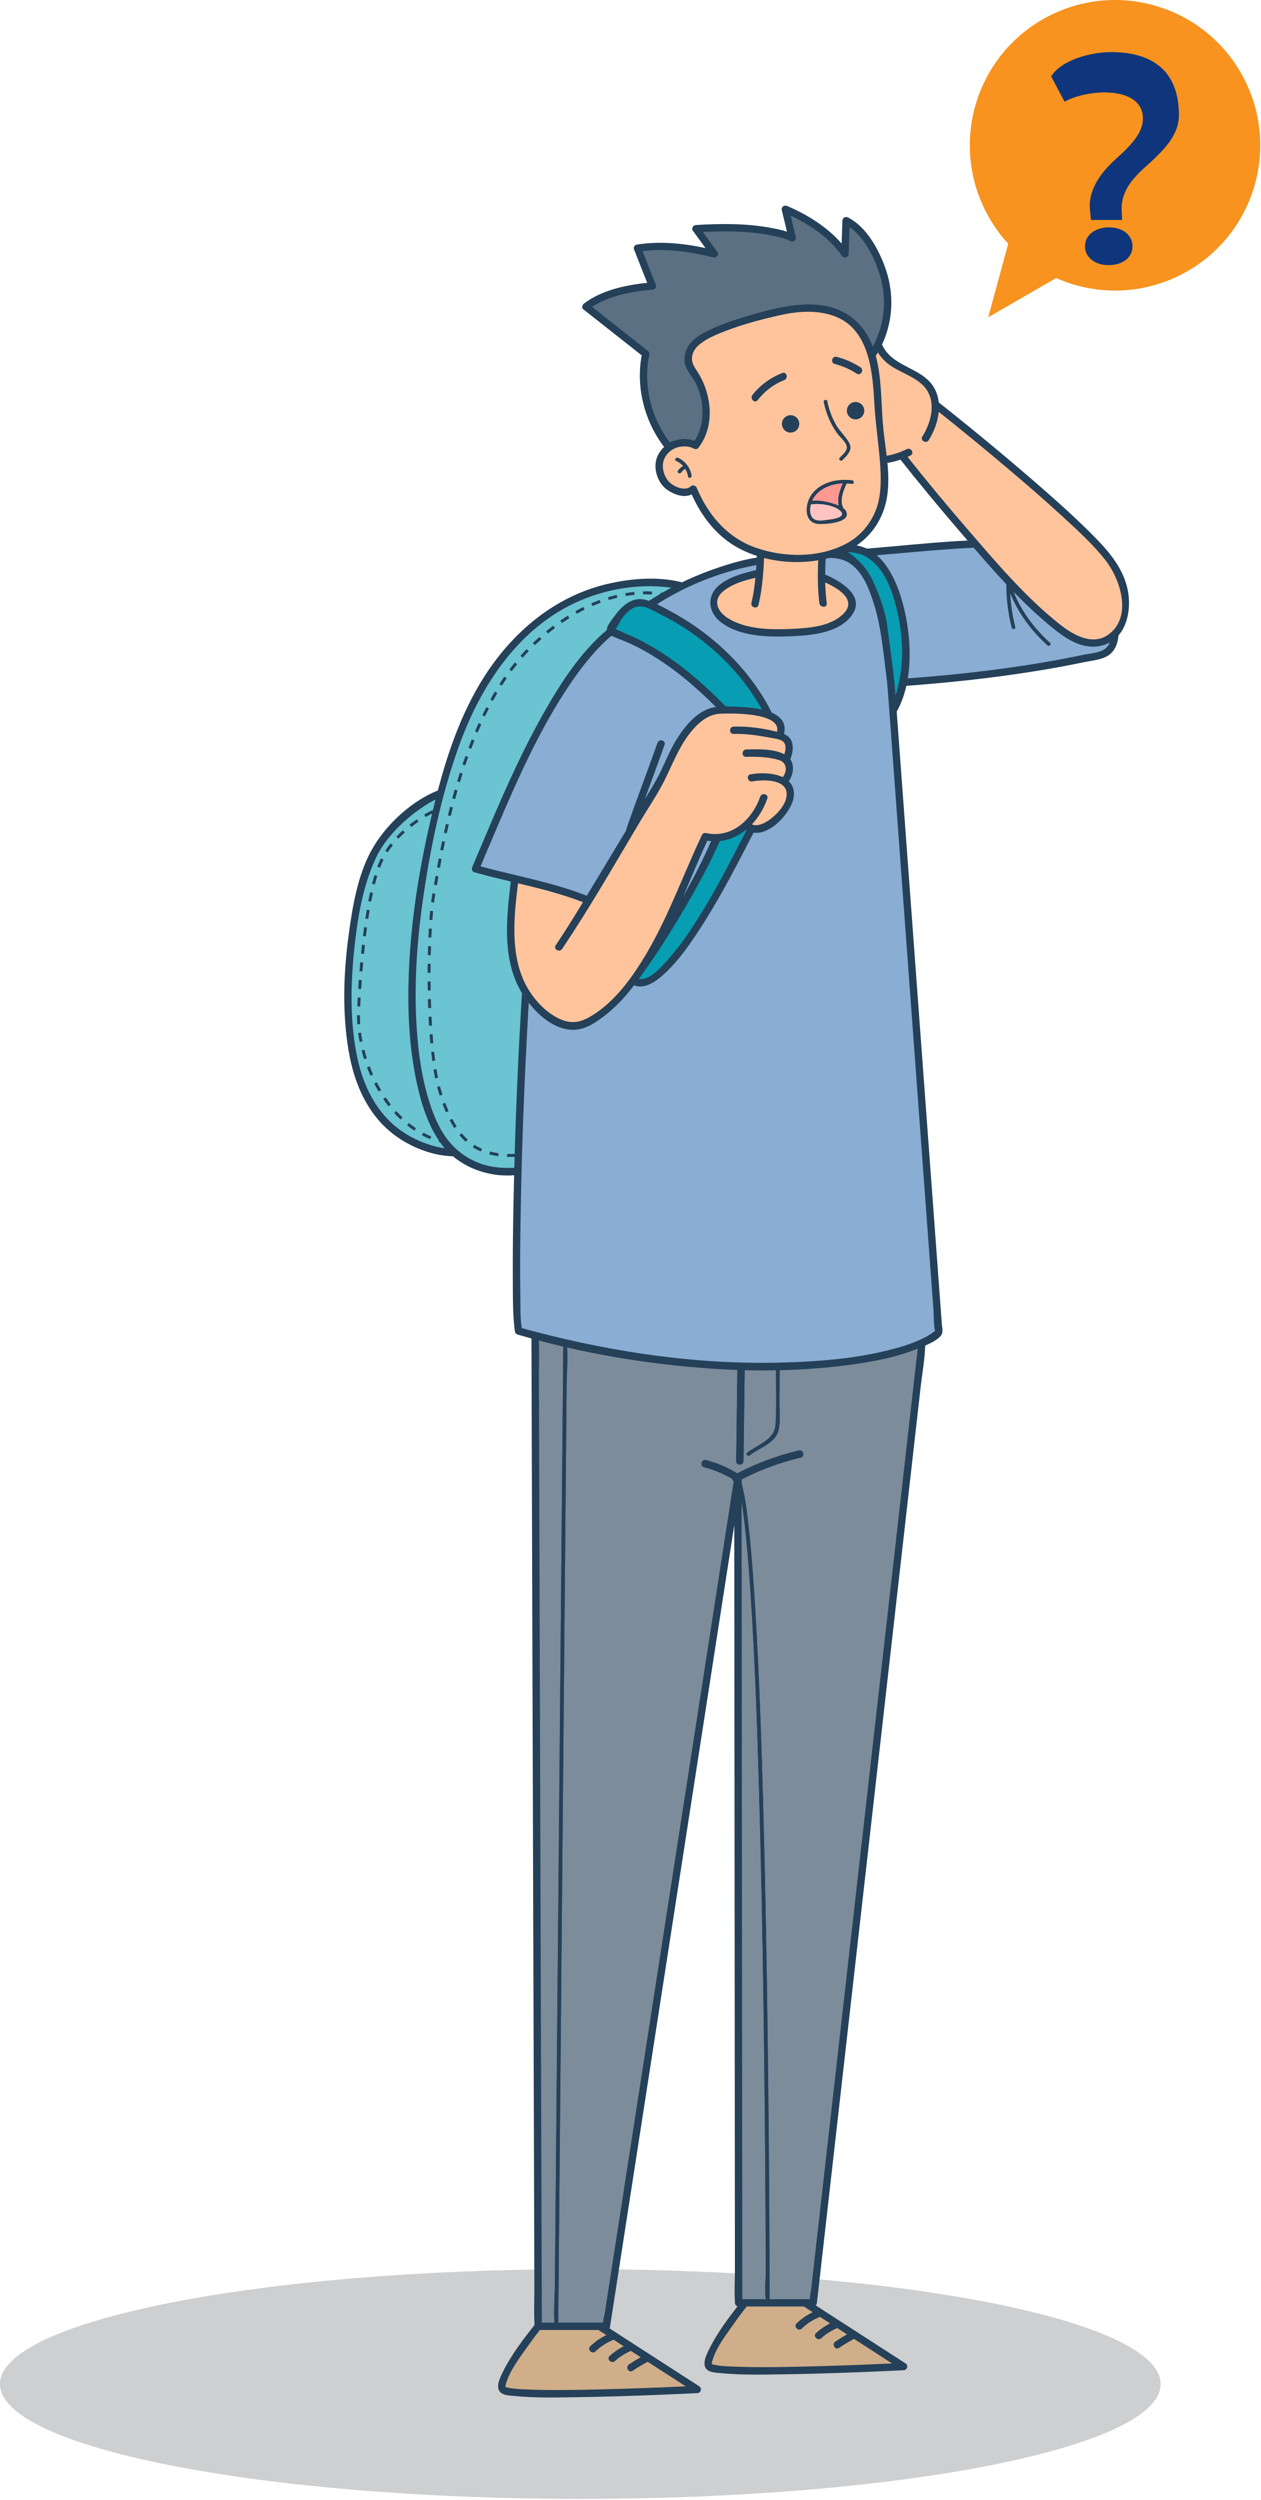 <svg width="595" height="1179" viewBox="0 0 595 1179" fill="none" xmlns="http://www.w3.org/2000/svg">
<path d="M273.83 1178.54C425.062 1178.54 547.66 1154.28 547.66 1124.37C547.66 1094.45 425.062 1070.2 273.83 1070.2C122.598 1070.2 0 1094.45 0 1124.37C0 1154.28 122.598 1178.54 273.83 1178.54Z" fill="#CECFD0"/>
<path d="M207.07 374.477C207.07 374.477 191.16 380.747 178.89 398.397C166.61 416.047 157.87 477.637 170.15 510.637C182.43 543.637 214.31 543.607 214.31 543.607" fill="#6AC4D1"/>
<path d="M320.54 276.117C320.54 276.117 240.19 256.727 209.83 367.457C182.22 468.157 196.68 529.197 214.3 543.607C228.59 555.297 243.31 552.477 243.31 552.477C243.31 552.477 362.79 547.977 373.18 529.967C383.57 511.957 375.95 349.877 371.1 333.947C366.25 318.017 359.33 288.237 320.54 276.117Z" fill="#6AC4D1"/>
<path d="M379.59 431.177C378.84 403.417 377.79 375.517 374.92 347.877C372.63 325.817 364.65 302.647 347.06 288.147C339.38 281.817 330.45 277.447 321 274.437C309.98 271.797 297.54 272.837 286.65 275.387C260.11 281.597 239.25 300.377 225.78 323.567C216.85 338.927 211.1 355.717 206.59 372.817C194.53 377.647 183.15 388.007 176.46 398.967C168.93 411.287 166.36 427.197 164.47 441.247C162.06 459.137 161.47 477.627 164.47 495.477C167.17 511.577 173.92 526.987 187.76 536.467C195.12 541.507 204.64 545.137 213.71 545.317C221.81 552.107 232.88 555.257 243.38 554.207C243.53 554.197 243.54 554.187 243.53 554.187C243.57 554.187 243.71 554.187 244.18 554.167C245.26 554.137 246.33 554.077 247.41 554.027C251.57 553.837 255.72 553.607 259.87 553.357C287.92 551.677 316.33 549.547 343.89 543.857C353.11 541.957 364.77 539.977 372.21 533.667C377.26 529.387 377.57 521.147 378.25 515.067C381.33 487.377 380.34 458.987 379.59 431.177ZM168.78 499.657C165.15 483.077 165.35 465.577 167.04 448.767C168.52 434.087 170.96 418.377 177.25 404.877C180.97 396.887 187.28 390.107 194.07 384.587C197.3 381.967 201.81 378.917 205.49 377.077C205.03 378.897 204.58 380.727 204.15 382.547L203.97 382.147L203.95 382.117L203.92 382.127C203.66 382.247 202.26 382.907 200.19 384.137L200.16 384.157L200.87 385.347L200.9 385.327C201.94 384.717 202.97 384.147 203.88 383.697C203.52 385.237 203.16 386.777 202.81 388.317C197.55 411.307 193.87 434.767 192.92 458.357C192.24 475.237 192.89 492.357 196.29 508.947C198.33 518.917 201.36 529.387 207.11 537.937L206.99 538.477L206.98 538.517H207.02C207.24 538.567 207.43 538.607 207.59 538.637C207.67 538.757 207.75 538.877 207.83 538.987C208.47 539.877 209.15 540.737 209.86 541.547C204.41 540.797 198.94 538.817 194.24 536.327C180.03 528.837 172.13 514.957 168.78 499.657ZM376.08 496.707C375.68 506.017 375.41 515.717 373.18 524.807C372.58 527.247 371.93 529.357 369.97 531.037C366.94 533.647 362.83 535.098 359.1 536.348C347.04 540.388 334.23 542.367 321.67 544.117C307.36 546.117 292.97 547.497 278.56 548.617C268.46 549.397 258.35 550.047 248.23 550.527C240.31 550.907 233.01 551.427 225.27 548.217C214.31 543.667 208.32 535.277 204.27 524.557C199.44 511.747 197.43 497.907 196.58 484.307C195.35 464.627 196.67 444.797 199.41 425.297C202.88 400.657 208.06 375.567 216.46 352.107C226.74 323.387 244.83 295.627 273.79 283.217C287.35 277.407 303.38 275.007 317.74 277.337C318.52 277.467 319.3 277.597 320.06 277.777C337.95 283.487 352.64 294.727 361.15 311.627C365.33 319.937 368.84 329.517 370.31 338.757C371.76 347.877 372.35 357.167 373.02 366.377C374.01 380.157 374.74 393.947 375.31 407.747C376.55 437.347 377.36 467.097 376.08 496.707Z" fill="#254059"/>
<path d="M203.43 475.317C203.38 473.977 203.34 472.587 203.31 471.207L203.3 471.177L201.91 471.207L201.92 471.237C201.95 472.627 202 474.028 202.04 475.408L202.05 475.437L203.4 475.377L203.43 475.317Z" fill="#254059"/>
<path d="M369.87 452.787V452.817C369.88 454.227 369.9 455.617 369.92 456.977V457.007L371.31 456.997L371.3 456.537C371.29 455.307 371.27 454.067 371.26 452.787V452.757L369.87 452.787Z" fill="#254059"/>
<path d="M369.96 461.107L369.97 461.137C369.98 462.567 369.99 463.957 370 465.307V465.337L371.35 465.327L371.43 465.257H371.38C371.37 463.917 371.35 462.537 371.34 461.127H371.31L371.3 461.098L369.96 461.107Z" fill="#254059"/>
<path d="M370.12 477.777V477.867C370.14 479.337 370.15 480.717 370.18 481.977V482.007L371.57 481.987V481.957C371.55 480.507 371.53 479.147 371.51 477.797V477.767L370.12 477.777Z" fill="#254059"/>
<path d="M371.42 469.427L370.03 469.437V469.467C370.04 470.917 370.06 472.297 370.07 473.627V473.658L371.46 473.647V473.617C371.45 472.287 371.43 470.897 371.42 469.457V469.427Z" fill="#254059"/>
<path d="M370.26 486.117V486.147C370.27 486.217 370.27 486.287 370.27 486.357C370.3 487.697 370.33 489.027 370.35 490.287V490.317L371.7 490.307V490.277H371.73C371.72 488.977 371.69 487.647 371.65 486.327C371.65 486.297 371.65 486.257 371.65 486.227C371.64 486.197 371.64 486.157 371.64 486.117V486.087L370.26 486.117Z" fill="#254059"/>
<path d="M317.16 537.897C315.84 538.067 314.45 538.247 313.04 538.417L313.01 538.427L313.17 539.767L313.21 539.797C314.48 539.637 315.84 539.467 317.34 539.267L317.37 539.257L317.19 537.887L317.16 537.897Z" fill="#254059"/>
<path d="M369.77 444.497C369.79 445.907 369.81 447.298 369.83 448.658V448.687L371.22 448.667V448.637C371.21 447.387 371.19 446.117 371.17 444.837L371.16 444.447L369.77 444.467V444.497Z" fill="#254059"/>
<path d="M369.08 411.227H369.05C369.09 412.617 369.13 414.007 369.17 415.387V415.417L370.56 415.387L370.55 415.197C370.52 413.877 370.47 412.527 370.43 411.187V411.158L369.08 411.197V411.227V411.227Z" fill="#254059"/>
<path d="M369.28 419.517V419.547C369.32 420.937 369.36 422.327 369.38 423.707V423.737L370.77 423.707V423.677C370.74 422.297 370.7 420.917 370.67 419.517V419.487L369.28 419.517Z" fill="#254059"/>
<path d="M368.75 402.887L368.76 402.917C368.82 404.457 368.86 405.827 368.91 407.077V407.107L370.3 407.057V407.027C370.24 405.417 370.2 404.087 370.15 402.867H370.12V402.837L368.75 402.887Z" fill="#254059"/>
<path d="M369.64 436.147L369.65 436.887C369.67 438.047 369.69 439.198 369.71 440.348V440.377L371.06 440.357L371.09 440.348V440.317C371.07 439.057 371.05 437.787 371.03 436.497L371.02 436.127L369.67 436.147H369.64Z" fill="#254059"/>
<path d="M369.48 427.827V427.857C369.51 429.257 369.54 430.637 369.56 432.017V432.047L370.95 432.017V431.987C370.92 430.607 370.89 429.227 370.87 427.827V427.797L369.48 427.827Z" fill="#254059"/>
<path d="M315.7 281.617L316.01 280.267L315.98 280.257C314.05 279.807 312.81 279.627 312.58 279.597C312.52 279.587 312.27 279.527 311.85 279.447L311.82 279.437L311.58 280.797L311.61 280.807C312.07 280.887 312.29 280.947 312.3 280.947L312.38 280.957H312.39C312.7 280.997 313.87 281.177 315.67 281.597L315.7 281.617Z" fill="#254059"/>
<path d="M308.91 538.907C307.61 539.057 306.26 539.207 304.79 539.357L304.76 539.367V539.397L304.91 540.737L304.94 540.727C306.35 540.577 307.74 540.417 309.07 540.267H309.1L308.94 538.887L308.91 538.907Z" fill="#254059"/>
<path d="M267.9 290.377C266.74 291.097 265.56 291.877 264.4 292.667L264.37 292.687L265.15 293.827L265.18 293.817C266.3 293.037 267.46 292.287 268.63 291.557L268.66 291.547L267.93 290.367L267.9 290.377Z" fill="#254059"/>
<path d="M272.18 289.457C273.39 288.777 274.62 288.137 275.83 287.527L275.86 287.517L275.25 286.277L275.22 286.287C274 286.887 272.75 287.547 271.52 288.237H271.47L272.16 289.467L272.18 289.457Z" fill="#254059"/>
<path d="M275.8 541.957C274.4 542.057 273.02 542.167 271.67 542.267H271.64L271.74 543.657H271.77C273.13 543.557 274.51 543.447 275.92 543.337L275.95 543.327L275.84 541.907L275.8 541.957Z" fill="#254059"/>
<path d="M261 295.117C259.89 295.947 258.79 296.817 257.71 297.697L257.68 297.717L258.56 298.787L258.59 298.757C259.66 297.887 260.74 297.037 261.8 296.237L261.84 296.297V296.177L261.02 295.087L261 295.117Z" fill="#254059"/>
<path d="M368.41 394.557V394.587C368.49 396.257 368.54 397.537 368.59 398.747V398.777L369.98 398.717V398.687C369.92 397.417 369.87 396.057 369.8 394.527V394.497L368.41 394.557Z" fill="#254059"/>
<path d="M267.52 542.588C266.09 542.688 264.71 542.788 263.37 542.888H263.34L263.44 544.278L263.47 544.268C264.81 544.178 266.2 544.078 267.63 543.968H267.66L267.56 542.578L267.52 542.588Z" fill="#254059"/>
<path d="M283.42 284.267L282.94 282.967L282.91 282.977C281.61 283.457 280.29 283.977 279.01 284.527L278.98 284.537L279.53 285.807L279.56 285.797C280.81 285.257 282.1 284.747 283.38 284.277L283.42 284.267Z" fill="#254059"/>
<path d="M300.67 539.777C299.46 539.897 298.16 540.027 296.53 540.177L296.5 540.187L296.63 541.567L296.66 541.557C298.27 541.407 299.58 541.277 300.8 541.157H300.83L300.69 539.777H300.67Z" fill="#254059"/>
<path d="M307.59 280.357L307.67 279.007H307.64V278.977C306.3 278.897 304.86 278.877 303.43 278.917H303.4L303.43 280.307H303.46C304.77 280.277 306.23 280.297 307.56 280.367H307.59V280.357Z" fill="#254059"/>
<path d="M299.4 280.547L299.26 279.157L299.23 279.167C297.85 279.307 296.45 279.497 295.07 279.727L295.04 279.737L295.27 281.097L295.3 281.087C296.68 280.847 298.04 280.667 299.37 280.537H299.4V280.547Z" fill="#254059"/>
<path d="M284.1 541.277C282.8 541.387 281.44 541.497 279.96 541.627H279.93L280.04 543.017L280.07 543.007C281.56 542.887 282.92 542.777 284.22 542.667L284.25 542.657L284.14 541.277H284.1Z" fill="#254059"/>
<path d="M291.29 281.907L290.97 280.557L290.94 280.567C289.61 280.887 288.25 281.247 286.89 281.657L286.86 281.667L287.26 282.987L287.29 282.977C288.6 282.587 289.94 282.227 291.26 281.907H291.29Z" fill="#254059"/>
<path d="M292.39 540.557C290.96 540.687 289.56 540.817 288.25 540.927L288.22 540.938L288.34 542.318H288.37C289.75 542.198 291.13 542.078 292.52 541.948L292.55 541.938L292.43 540.557H292.39Z" fill="#254059"/>
<path d="M357.88 530.128L357.81 529.958V530.148C356.66 530.518 355.33 530.897 353.88 531.287L353.85 531.297L354.2 532.638L354.23 532.628C355.72 532.228 357.08 531.838 358.26 531.468L358.29 531.458L357.87 530.177V530.128H357.88Z" fill="#254059"/>
<path d="M259.22 543.167C257.76 543.267 256.37 543.358 255.07 543.448H255.04L255.13 544.838L255.44 544.818C256.66 544.738 257.95 544.647 259.32 544.557H259.35L259.25 543.167H259.22Z" fill="#254059"/>
<path d="M359.73 316.147C359.22 314.847 358.64 313.557 358.03 312.297L358.02 312.267L356.77 312.867L356.78 312.897C357.37 314.107 357.92 315.367 358.43 316.647V316.697L359.73 316.177V316.147Z" fill="#254059"/>
<path d="M349.86 532.267C348.63 532.557 347.27 532.857 345.82 533.157L345.79 533.167L346.07 534.527L346.1 534.517C347.52 534.217 348.89 533.917 350.17 533.617H350.22L349.9 532.257L349.86 532.267Z" fill="#254059"/>
<path d="M354.88 309.307L356.05 308.627L356.06 308.617V308.537L356.04 308.547C355.35 307.357 354.6 306.167 353.81 305.017L353.79 304.987L352.65 305.777L352.66 305.807C353.44 306.937 354.18 308.097 354.86 309.267L354.88 309.307Z" fill="#254059"/>
<path d="M364.55 526.227C363.67 527.327 362.72 528.127 361.64 528.677C361.63 528.677 361.63 528.688 361.63 528.688L361.6 528.698L362.2 529.908L362.22 529.938L362.25 529.917C362.26 529.917 362.26 529.918 362.26 529.908C363.51 529.288 364.64 528.338 365.63 527.098L365.65 527.068L364.57 526.198L364.55 526.227Z" fill="#254059"/>
<path d="M348.53 298.487L348.5 298.467L347.49 299.417L347.52 299.447C348.46 300.437 349.36 301.477 350.21 302.527L350.23 302.557L351.28 301.707L351.29 301.697V301.627L351.26 301.637C350.42 300.577 349.5 299.517 348.53 298.487Z" fill="#254059"/>
<path d="M362.24 324.167C361.88 322.737 361.5 321.387 361.11 320.127L361.1 320.097L359.59 320.567H359.79C360.17 321.797 360.54 323.127 360.89 324.517L360.9 324.547L362.24 324.207V324.167Z" fill="#254059"/>
<path d="M369.46 510.947C369.27 512.397 369.07 513.767 368.82 515.017V515.047L370.18 515.307L370.19 515.277C370.43 513.997 370.65 512.607 370.83 511.127L370.84 511.098L369.46 510.927V510.947V510.947Z" fill="#254059"/>
<path d="M370.16 502.717C370.08 504.207 369.99 505.557 369.88 506.837V506.867L371.26 506.987L371.27 506.957C371.38 505.617 371.47 504.217 371.54 502.787L371.55 502.757L370.16 502.687V502.717Z" fill="#254059"/>
<path d="M370.37 494.437C370.36 495.817 370.34 497.207 370.31 498.577V498.607L371.7 498.637V498.607C371.73 497.247 371.76 495.837 371.76 494.437V494.408L370.37 494.397V494.437Z" fill="#254059"/>
<path d="M366.69 365.597L368.03 365.497V365.467C367.91 363.947 367.79 362.587 367.68 361.307V361.277L366.34 361.397L366.31 361.407V361.437C366.42 362.707 366.54 364.057 366.66 365.547L366.42 365.607H366.69V365.597Z" fill="#254059"/>
<path d="M367.3 357.157C367.16 355.717 367.02 354.317 366.88 353.017L366.87 352.987L365.49 353.137L365.5 353.167C365.63 354.397 365.76 355.707 365.92 357.297L365.93 357.327L367.31 357.197L367.3 357.157Z" fill="#254059"/>
<path d="M367.9 518.987C367.51 520.397 367.05 521.677 366.56 522.787H366.41L367.8 523.397L367.81 523.367C368.34 522.187 368.81 520.837 369.23 519.367L369.24 519.337L367.91 518.967L367.9 518.987Z" fill="#254059"/>
<path d="M338.19 291.487L338.97 290.337L338.94 290.327C337.8 289.547 336.61 288.787 335.4 288.067L335.39 288.057L334.66 289.237L334.69 289.257C335.86 289.947 337.03 290.687 338.15 291.467L338.19 291.487Z" fill="#254059"/>
<path d="M363.34 336.687C363.56 338.037 363.78 339.417 363.97 340.787L363.98 340.817L365.35 340.627L365.34 340.597C365.13 339.117 364.92 337.767 364.71 336.467L364.7 336.437L363.33 336.657L363.34 336.687Z" fill="#254059"/>
<path d="M364.53 344.907C364.7 346.207 364.86 347.557 365.04 349.027L365.05 349.057L366.43 348.897L366.42 348.867C366.25 347.397 366.08 346.057 365.91 344.757L366.15 344.697H365.87L364.57 344.867L364.53 344.907Z" fill="#254059"/>
<path d="M323.58 283.987L324.06 282.687L324.03 282.677C322.71 282.197 321.37 281.737 320.05 281.347L320.02 281.337L319.62 282.667L319.65 282.677C320.95 283.067 322.26 283.507 323.56 283.987H323.58Z" fill="#254059"/>
<path d="M361.83 328.537C362.09 329.797 362.36 331.147 362.63 332.567L362.39 332.627H362.68L364.01 332.387L364 332.357C363.74 330.947 363.47 329.557 363.18 328.247L363.15 328.257V328.287L363.14 328.227L361.82 328.507L361.83 328.537Z" fill="#254059"/>
<path d="M366.97 369.677L366.98 369.707C367.08 371.077 367.18 372.467 367.27 373.857V373.887L368.66 373.787V373.757C368.56 372.377 368.47 370.987 368.36 369.597V369.567L366.97 369.677Z" fill="#254059"/>
<path d="M367.53 377.967V377.997C367.61 379.277 367.69 380.637 367.78 382.147V382.187L369.17 382.107V382.077C369.08 380.517 369 379.157 368.92 377.917V377.887L367.53 377.967Z" fill="#254059"/>
<path d="M331.13 287.277L331.77 286.027H331.72C330.49 285.407 329.22 284.797 327.93 284.237L327.9 284.227L327.35 285.497L327.38 285.507C328.64 286.057 329.89 286.647 331.1 287.267L331.13 287.277Z" fill="#254059"/>
<path d="M368.01 386.277V386.307C368.08 387.667 368.16 389.057 368.22 390.447L368.23 390.477L369.61 390.417V390.387C369.55 389.017 369.47 387.627 369.4 386.237V386.207L368.01 386.277Z" fill="#254059"/>
<path d="M325.39 536.747C323.96 536.957 322.61 537.157 321.28 537.347H321.25L321.43 538.687L321.47 538.717C322.74 538.537 324.1 538.347 325.59 538.117L325.62 538.107L325.42 536.747H325.39Z" fill="#254059"/>
<path d="M341.75 533.977C340.48 534.227 339.11 534.487 337.67 534.737L337.64 534.747L337.88 536.077L337.91 536.107H337.92C339.3 535.857 340.68 535.597 342.01 535.347L342.04 535.337L341.78 533.977H341.75Z" fill="#254059"/>
<path d="M342.33 292.817L342.3 292.797L341.44 293.877L341.47 293.907C342.54 294.757 343.59 295.647 344.59 296.567L344.62 296.587L345.56 295.567L345.53 295.537C344.5 294.587 343.42 293.677 342.33 292.817Z" fill="#254059"/>
<path d="M333.59 535.487L333.58 535.458C332.23 535.678 330.85 535.907 329.48 536.117L329.45 536.128L329.66 537.458H329.69V537.487C331.08 537.277 332.47 537.048 333.8 536.828L333.83 536.818L333.62 535.497H333.59V535.487Z" fill="#254059"/>
<path d="M209.13 401.087C209.41 399.677 209.68 398.347 209.96 397.017L209.97 396.987L208.61 396.707L208.6 396.737C208.32 398.067 208.05 399.437 207.77 400.827L207.76 400.857L209.12 401.127L209.13 401.087Z" fill="#254059"/>
<path d="M204.01 433.877C204.11 432.457 204.23 431.067 204.35 429.747L204.36 429.717L202.98 429.587L202.97 429.617C202.85 430.977 202.73 432.377 202.62 433.777V433.807L204 433.908L204.01 433.877Z" fill="#254059"/>
<path d="M203.26 450.447C203.29 449.097 203.33 447.707 203.37 446.297L203.38 446.267L202.02 446.227L201.99 446.257C201.95 447.667 201.91 449.067 201.88 450.417V450.447L203.27 450.477V450.447H203.26Z" fill="#254059"/>
<path d="M203.53 442.158C203.6 440.618 203.67 439.257 203.74 438.007L202.36 437.897L202.35 437.927C202.28 439.217 202.21 440.577 202.14 442.087V442.117L203.53 442.177V442.158Z" fill="#254059"/>
<path d="M203.22 467.087V467.057V467.027C203.19 465.557 203.18 464.207 203.17 462.917L201.78 462.887V462.917C201.79 464.217 201.81 465.577 201.83 467.077V467.107L203.22 467.087Z" fill="#254059"/>
<path d="M203.16 458.747C203.16 457.357 203.17 455.968 203.19 454.598V454.567L201.8 454.557V454.587C201.79 455.907 201.77 457.307 201.77 458.747V458.777L203.16 458.787V458.747Z" fill="#254059"/>
<path d="M205.34 500.147C205.16 498.817 205 497.427 204.85 496.037L204.84 496.007L203.47 496.158V496.187C203.62 497.577 203.79 498.967 203.96 500.327L203.97 500.357L205.34 500.177V500.147Z" fill="#254059"/>
<path d="M203.83 483.677L203.82 483.647C203.74 482.257 203.67 480.867 203.6 479.507V479.477L202.25 479.537V479.567H202.22C202.28 480.917 202.36 482.317 202.44 483.727V483.757L203.83 483.677Z" fill="#254059"/>
<path d="M204.44 491.908C204.33 490.638 204.22 489.287 204.11 487.777V487.747L202.72 487.848L202.73 487.877C202.83 489.297 202.94 490.697 203.06 492.037L203.07 492.067L204.45 491.947L204.44 491.908Z" fill="#254059"/>
<path d="M207.59 409.287L207.6 409.257C207.86 407.787 208.11 406.447 208.35 405.167L208.36 405.137L207 404.877L206.99 404.908C206.74 406.248 206.48 407.627 206.23 409.007L206.22 409.037L207.56 409.277H207.59V409.287Z" fill="#254059"/>
<path d="M204.8 425.637C204.99 424.117 205.2 422.758 205.42 421.598L205.43 421.537L204.07 421.277L204.06 421.337C203.84 422.517 203.62 423.907 203.43 425.467L203.42 425.497L204.79 425.667L204.8 425.637Z" fill="#254059"/>
<path d="M232.61 330.507C233.28 329.287 233.97 328.077 234.65 326.917L234.67 326.887L233.48 326.177L233.46 326.207C232.75 327.417 232.05 328.637 231.4 329.847L231.39 329.877L232.6 330.547L232.61 330.507Z" fill="#254059"/>
<path d="M217.04 368.837C217.42 367.567 217.82 366.277 218.27 364.877L218.28 364.847L216.96 364.427L216.95 364.457C216.51 365.817 216.1 367.167 215.72 368.437L215.71 368.467L217.03 368.867L217.04 368.837Z" fill="#254059"/>
<path d="M255.47 301.417L254.56 300.377L254.53 300.407C253.5 301.317 252.46 302.267 251.45 303.227L251.43 303.257L252.39 304.257L252.41 304.237C253.41 303.287 254.43 302.347 255.46 301.447L255.47 301.417Z" fill="#254059"/>
<path d="M206.15 417.457C206.23 416.987 206.32 416.497 206.41 415.997C206.56 415.167 206.71 414.277 206.87 413.357V413.327L205.51 413.087L205.5 413.117C205.29 414.327 205.1 415.457 204.91 416.507L204.79 417.257L206.15 417.497V417.457V417.457Z" fill="#254059"/>
<path d="M206.66 508.307C206.4 507.017 206.15 505.647 205.93 504.237L205.92 504.207L204.55 504.417L204.56 504.447C204.8 505.927 205.05 507.307 205.3 508.567L205.31 508.598L206.67 508.317L206.66 508.307Z" fill="#254059"/>
<path d="M212.69 384.857C213.04 383.427 213.37 382.107 213.7 380.837L213.71 380.807L212.37 380.457L212.36 380.487C212.01 381.877 211.67 383.237 211.35 384.527L211.34 384.557L212.68 384.887L212.69 384.857Z" fill="#254059"/>
<path d="M225.42 345.437C225.95 344.167 226.51 342.897 227.08 341.637L227.09 341.607L225.86 341.047H225.85L225.81 341.067C225.26 342.297 224.69 343.587 224.14 344.887L224.13 344.917L225.4 345.457L225.42 345.437Z" fill="#254059"/>
<path d="M237.93 319.147C237.15 320.287 236.39 321.457 235.64 322.637L235.62 322.667L236.79 323.407L236.8 323.377C237.55 322.207 238.31 321.047 239.07 319.927L239.09 319.897L237.95 319.117L237.93 319.147Z" fill="#254059"/>
<path d="M243.4 544.177C241.97 544.247 240.56 544.258 239.3 544.218H239.27L239.23 545.607H239.26C239.74 545.617 240.24 545.628 240.76 545.628C241.64 545.628 242.55 545.608 243.46 545.568L243.49 545.557L243.43 544.177H243.4Z" fill="#254059"/>
<path d="M208.01 513.817C207.86 513.327 207.73 512.817 207.59 512.317L207.58 512.287L206.24 512.637L206.25 512.667C206.4 513.237 206.54 513.737 206.69 514.207C206.94 515.057 207.2 515.887 207.46 516.677L207.47 516.707L208.79 516.277L208.78 516.247C208.52 515.467 208.26 514.637 208.01 513.817Z" fill="#254059"/>
<path d="M223.86 539.887L223.83 539.877L223.1 541.017L223.09 541.027L223.1 541.067C224.29 541.827 225.55 542.497 226.86 543.067L226.89 543.077L227.44 541.807L227.41 541.797C226.18 541.257 224.98 540.617 223.86 539.887Z" fill="#254059"/>
<path d="M229.48 333.517L229.44 333.537C228.81 334.767 228.19 336.027 227.58 337.287L227.57 337.317L228.82 337.917L228.83 337.887C229.45 336.617 230.07 335.357 230.67 334.177L230.69 334.147L229.48 333.517Z" fill="#254059"/>
<path d="M250.93 543.718C249.31 543.818 247.92 543.907 246.77 543.977H246.74L246.82 545.367L247.31 545.338C248.36 545.268 249.6 545.188 251.01 545.098H251.04L250.95 543.708L250.93 543.718Z" fill="#254059"/>
<path d="M242.92 312.427C242.05 313.507 241.19 314.627 240.36 315.737L240.34 315.767L241.43 316.567L241.45 316.577H241.56L241.5 316.537C242.35 315.397 243.18 314.317 244.01 313.307L244.03 313.277L242.95 312.407L242.92 312.427Z" fill="#254059"/>
<path d="M249.49 307.107L248.5 306.137L248.47 306.167C247.51 307.157 246.54 308.187 245.62 309.237L245.6 309.267L246.63 310.187L246.66 310.157C247.56 309.127 248.5 308.117 249.46 307.127L249.49 307.107Z" fill="#254059"/>
<path d="M235.2 543.888C233.83 543.698 232.5 543.437 231.25 543.107L231.22 543.098L230.86 544.438L230.89 544.448C232.21 544.798 233.61 545.078 235.05 545.268L235.08 545.278L235.27 543.908L235.26 543.667L235.2 543.888Z" fill="#254059"/>
<path d="M210.43 388.567H210.22L210.38 388.627C210.1 389.877 209.8 391.197 209.47 392.667L209.46 392.697L210.82 392.987L210.83 392.957C211.11 391.647 211.42 390.287 211.73 388.927H212.01L210.43 388.567Z" fill="#254059"/>
<path d="M210.12 520.167L210.11 520.137L208.84 520.607L208.82 520.617V520.647C209.33 522.017 209.85 523.327 210.38 524.537L210.39 524.567L211.66 524.017L211.65 523.987C211.13 522.777 210.61 521.487 210.12 520.167Z" fill="#254059"/>
<path d="M223.85 349.237L222.56 348.717L222.55 348.747C222.04 350.017 221.54 351.327 221.05 352.637L221.04 352.667L222.34 353.157L222.35 353.127C222.86 351.767 223.35 350.497 223.85 349.267V349.237Z" fill="#254059"/>
<path d="M213.41 527.687L213.39 527.657L212.16 528.297L212.17 528.327C212.84 529.617 213.56 530.837 214.29 531.977L214.33 531.987L215.47 531.247L215.45 531.217C214.76 530.137 214.07 528.947 213.41 527.687Z" fill="#254059"/>
<path d="M217.87 534.507L217.84 534.477L216.77 535.367L216.8 535.397C217.73 536.517 218.71 537.547 219.73 538.467L219.76 538.497L220.69 537.467L220.66 537.447C219.68 536.557 218.75 535.567 217.87 534.507Z" fill="#254059"/>
<path d="M219.61 356.557C219.17 357.787 218.72 359.067 218.25 360.467H218.24L218.23 360.537L219.55 360.977V360.937C219.99 359.617 220.45 358.307 220.91 357.027L220.92 356.997L219.62 356.537L219.61 356.557Z" fill="#254059"/>
<path d="M214.53 372.437C214.17 373.717 213.8 375.027 213.41 376.457L213.4 376.487L214.74 376.847L214.75 376.817C215.09 375.547 215.46 374.207 215.86 372.817L215.87 372.787L214.54 372.407L214.53 372.437Z" fill="#254059"/>
<path d="M172.64 441.587C172.81 440.177 172.99 438.797 173.17 437.477L173.18 437.447L171.81 437.257L171.8 437.287C171.62 438.627 171.44 440.017 171.27 441.417L171.26 441.447L172.64 441.617V441.587V441.587Z" fill="#254059"/>
<path d="M177.82 510.447L177.81 510.417L176.6 511.037L176.59 511.047V511.127L176.61 511.117C177.24 512.347 177.91 513.567 178.61 514.767L178.63 514.797L179.79 514.107L179.8 514.098V514.017L179.78 514.027C179.11 512.867 178.44 511.667 177.82 510.447Z" fill="#254059"/>
<path d="M181.99 517.547L181.97 517.517L180.82 518.287L180.84 518.317C181.63 519.497 182.45 520.627 183.28 521.697L183.22 521.737H183.34L184.42 520.908L184.39 520.877C183.57 519.807 182.76 518.687 181.99 517.547Z" fill="#254059"/>
<path d="M171.95 495.098L171.94 495.067L170.6 495.417L170.61 495.447C170.96 496.777 171.35 498.137 171.78 499.477L171.79 499.507L173.11 499.087L173.1 499.057C172.68 497.747 172.29 496.418 171.95 495.098Z" fill="#254059"/>
<path d="M184.28 397.767C183.4 398.887 182.57 400.027 181.82 401.197L181.8 401.227L182.97 401.987L182.98 401.957C183.7 400.837 184.5 399.727 185.36 398.637L185.38 398.607L184.29 397.747L184.28 397.767Z" fill="#254059"/>
<path d="M174.47 502.927L174.46 502.897L173.16 503.387L173.17 503.417C173.67 504.717 174.21 506.017 174.78 507.297L174.79 507.327L176.05 506.767L176.04 506.737C175.48 505.487 174.95 504.207 174.47 502.927Z" fill="#254059"/>
<path d="M194.12 389.997C195.19 389.157 196.3 388.337 197.43 387.557L197.46 387.537L196.68 386.397L196.65 386.417C195.49 387.217 194.35 388.047 193.26 388.907L193.23 388.927L194.09 390.017L194.12 389.997Z" fill="#254059"/>
<path d="M199.76 534.218L199.73 534.208L199.08 535.427L199.11 535.438C200.38 536.127 201.67 536.727 202.95 537.227L202.98 537.237L203.49 535.948L203.46 535.938C202.23 535.458 200.99 534.878 199.76 534.218Z" fill="#254059"/>
<path d="M187.98 525.037C187.65 524.697 187.34 524.357 187.03 524.017L187.01 523.997L185.98 524.927L186 524.947C186.3 525.287 186.62 525.637 186.97 525.997C187.62 526.677 188.28 527.337 188.94 527.967L188.97 527.987L189.93 526.987L189.9 526.957C189.25 526.347 188.61 525.707 187.98 525.037Z" fill="#254059"/>
<path d="M192.97 529.667L192.94 529.647L192.07 530.717L192.1 530.737C193.2 531.637 194.34 532.477 195.49 533.247L195.52 533.257L196.31 532.087H196.25C195.15 531.357 194.05 530.537 192.97 529.667Z" fill="#254059"/>
<path d="M190.04 391.617C188.99 392.577 187.98 393.567 187.03 394.567L187.01 394.597L188.02 395.547L188.04 395.517C188.96 394.537 189.94 393.577 190.97 392.647L191 392.627L190.06 391.597L190.04 391.617Z" fill="#254059"/>
<path d="M171.03 491.087C170.76 489.737 170.54 488.367 170.36 487.027L170.35 486.997L168.98 487.187L168.99 487.217C169.16 488.557 169.4 489.957 169.68 491.357L169.69 491.387L171.05 491.117L171.03 491.087Z" fill="#254059"/>
<path d="M175.14 425.187C175.41 423.777 175.69 422.417 175.96 421.127L175.97 421.098L174.62 420.807L174.61 420.837C174.33 422.127 174.05 423.507 173.78 424.927L173.77 424.957L175.13 425.217L175.14 425.187Z" fill="#254059"/>
<path d="M176.92 417.098C177.27 415.698 177.64 414.357 178.01 413.117L178.02 413.087L176.69 412.687L176.68 412.717C176.29 413.997 175.92 415.357 175.56 416.767L175.55 416.797L176.89 417.137L176.92 417.098Z" fill="#254059"/>
<path d="M179.32 409.217C179.48 408.817 179.62 408.457 179.75 408.127C180.11 407.247 180.51 406.357 180.96 405.477L180.97 405.447L179.74 404.827L179.72 404.857C179.27 405.747 178.85 406.678 178.47 407.598C178.32 407.978 178.17 408.357 178.03 408.737L178.02 408.767L179.32 409.247V409.217Z" fill="#254059"/>
<path d="M173.76 433.357C173.98 431.907 174.2 430.557 174.41 429.267L174.42 429.237L173.09 429.017L173.07 429.007L173.02 429.067L173.05 429.077C172.82 430.427 172.6 431.807 172.39 433.167V433.197L173.75 433.397L173.76 433.357Z" fill="#254059"/>
<path d="M169.96 482.937C169.88 481.787 169.85 480.637 169.85 479.527C169.85 479.307 169.85 479.087 169.85 478.857L169.91 478.807L168.47 478.797V478.827C168.47 479.057 168.47 479.287 168.47 479.527C168.47 480.677 168.5 481.857 168.58 483.027V483.067L169.97 482.977V482.937H169.96Z" fill="#254059"/>
<path d="M169.98 474.707C170.04 473.407 170.1 472.017 170.17 470.557L170.18 470.527L168.79 470.447V470.477C168.71 471.857 168.65 473.247 168.6 474.617L169.98 474.737V474.707Z" fill="#254059"/>
<path d="M170.41 466.408C170.5 465.018 170.59 463.627 170.69 462.257V462.227L169.31 462.127L169.3 462.158C169.2 463.508 169.12 464.877 169.03 466.317L169.02 466.348L170.41 466.427V466.408Z" fill="#254059"/>
<path d="M171 458.117C171.1 456.777 171.22 455.377 171.35 453.987V453.957L169.97 453.837V453.867C169.85 455.177 169.73 456.537 169.62 458.027V458.057L171 458.158V458.117Z" fill="#254059"/>
<path d="M171.74 449.848C171.87 448.488 172.02 447.097 172.17 445.707L172.18 445.677L170.84 445.527L170.8 445.517V445.557C170.65 446.877 170.51 448.277 170.37 449.697L170.36 449.727L171.74 449.867V449.848Z" fill="#254059"/>
<path d="M282.87 1097.13L253.92 1097.12C253.92 1097.12 233.74 1122.44 237.21 1126.9C240.68 1131.37 329.02 1126.9 329.02 1126.9L282.87 1097.13Z" fill="#D0AE89"/>
<path d="M329.9 1125.41C314.52 1115.48 299.13 1105.56 283.75 1095.63C281.87 1094.42 280.13 1097.41 282 1098.62C283.37 1099.5 284.73 1100.38 286.1 1101.27C283.32 1102.63 280.78 1104.37 278.52 1106.54C276.91 1108.09 279.36 1110.53 280.97 1108.99C283.32 1106.73 286.03 1104.92 289.05 1103.69C289.21 1103.62 289.35 1103.54 289.48 1103.44C291.08 1104.47 292.67 1105.5 294.27 1106.53C291.89 1107.76 289.7 1109.29 287.69 1111.09C286.03 1112.58 288.49 1115.03 290.14 1113.54C292.38 1111.52 294.91 1109.94 297.67 1108.73C299.21 1109.73 300.76 1110.72 302.3 1111.72C300.42 1112.78 298.58 1113.9 296.78 1115.11C294.94 1116.35 296.67 1119.35 298.53 1118.1C300.82 1116.56 303.18 1115.15 305.61 1113.86C311.59 1117.72 317.57 1121.58 323.55 1125.44C309.81 1126.09 296.06 1126.59 282.31 1126.91C271.67 1127.16 261.01 1127.36 250.37 1126.99C247.17 1126.88 243.91 1126.8 240.74 1126.28C240.12 1126.18 238.76 1125.94 238.54 1125.77C238.54 1125.75 238.55 1125.73 238.54 1125.69C238.42 1124.85 238.81 1123.89 239.08 1123.12C241.01 1117.51 244.91 1112.34 248.3 1107.54C250.5 1104.43 252.77 1101.35 255.14 1098.37C256.51 1096.64 254.08 1094.18 252.69 1095.92C247 1103.07 241.19 1110.64 237.17 1118.87C235.96 1121.36 233.55 1126.09 236.3 1128.42C237.92 1129.79 240.89 1129.81 242.86 1130.01C252.68 1130.99 262.69 1130.7 272.53 1130.56C284.5 1130.39 296.46 1130.01 308.42 1129.55C315.29 1129.28 322.15 1129 329.01 1128.65C330.75 1128.55 331.36 1126.36 329.9 1125.41Z" fill="#254059"/>
<path d="M380.25 1086.34L351.3 1086.33C351.3 1086.33 331.12 1111.65 334.59 1116.11C338.06 1120.58 426.4 1116.11 426.4 1116.11L380.25 1086.34Z" fill="#D0AE89"/>
<path d="M427.27 1114.62C411.89 1104.69 396.5 1094.77 381.12 1084.84C379.24 1083.63 377.5 1086.62 379.37 1087.83C380.74 1088.71 382.1 1089.59 383.47 1090.48C380.69 1091.84 378.15 1093.58 375.89 1095.75C374.28 1097.3 376.73 1099.74 378.34 1098.2C380.69 1095.94 383.4 1094.13 386.42 1092.9C386.58 1092.83 386.72 1092.75 386.85 1092.65C388.45 1093.68 390.04 1094.71 391.64 1095.74C389.26 1096.97 387.07 1098.5 385.06 1100.3C383.4 1101.79 385.86 1104.24 387.51 1102.75C389.75 1100.73 392.28 1099.15 395.04 1097.94C396.58 1098.94 398.13 1099.93 399.67 1100.93C397.79 1101.99 395.95 1103.11 394.15 1104.32C392.31 1105.56 394.04 1108.56 395.9 1107.31C398.19 1105.77 400.55 1104.36 402.98 1103.07C408.96 1106.93 414.94 1110.79 420.92 1114.65C407.18 1115.3 393.43 1115.8 379.68 1116.12C369.04 1116.37 358.38 1116.57 347.74 1116.2C344.54 1116.09 341.28 1116.01 338.11 1115.49C337.49 1115.39 336.13 1115.15 335.91 1114.98C335.91 1114.96 335.92 1114.94 335.91 1114.9C335.79 1114.06 336.18 1113.1 336.45 1112.33C338.38 1106.72 342.28 1101.55 345.67 1096.75C347.87 1093.64 350.14 1090.56 352.51 1087.58C353.88 1085.85 351.45 1083.39 350.06 1085.13C344.37 1092.28 338.56 1099.85 334.54 1108.08C333.33 1110.57 330.92 1115.3 333.67 1117.63C335.29 1119 338.26 1119.02 340.23 1119.22C350.05 1120.2 360.05 1119.91 369.9 1119.77C381.87 1119.6 393.83 1119.22 405.79 1118.76C412.66 1118.49 419.52 1118.21 426.38 1117.86C428.13 1117.76 428.74 1115.56 427.27 1114.62Z" fill="#254059"/>
<path d="M252.48 630.718L253.92 1097.13H286.13L348.19 696.948L348.52 1086.06H383.74L434.85 635.138" fill="#7C8C9B"/>
<path d="M263.37 1096.59C263.51 1081.21 263.65 1065.82 263.78 1050.44C264.11 1013.63 264.44 976.817 264.77 940.007C265.17 895.507 265.57 850.998 265.97 806.498C266.32 767.958 266.66 729.418 267.01 690.878C267.12 678.308 267.24 665.737 267.35 653.167C267.4 647.227 268 640.988 267.51 635.058C267.49 634.798 267.51 634.538 267.52 634.278C267.53 633.168 265.8 633.158 265.79 634.278C265.65 649.658 265.51 665.048 265.38 680.428C265.05 717.238 264.72 754.047 264.39 790.857C263.99 835.357 263.59 879.868 263.19 924.368C262.84 962.908 262.5 1001.45 262.15 1039.99C262.04 1052.56 261.92 1065.13 261.81 1077.7C261.76 1083.64 261.16 1089.88 261.65 1095.81C261.67 1096.07 261.65 1096.33 261.64 1096.59C261.63 1097.7 263.36 1097.7 263.37 1096.59Z" fill="#254059"/>
<path d="M363.11 1085.16C363.11 1073.38 363.06 1061.6 363 1049.82C362.86 1021.12 362.61 992.428 362.25 963.728C361.8 928.078 361.19 892.428 360.24 856.778C359.38 824.128 358.32 791.467 356.35 758.857C355.62 746.837 354.79 734.808 353.53 722.828C352.72 715.158 351.95 707.308 349.98 699.828C349.7 698.778 349.4 697.728 349.01 696.708C348.62 695.678 346.95 696.117 347.34 697.167C349.63 703.247 350.29 710.078 351.07 716.468C352.44 727.648 353.3 738.887 354.06 750.127C356.17 781.567 357.26 813.088 358.16 844.588C359.19 880.388 359.86 916.197 360.35 952.017C360.76 981.847 361.04 1011.68 361.21 1041.52C361.27 1051.28 361.31 1061.05 361.34 1070.81C361.35 1075.22 360.7 1080.21 361.37 1084.58C361.4 1084.76 361.37 1084.97 361.37 1085.16C361.38 1086.28 363.11 1086.28 363.11 1085.16Z" fill="#254059"/>
<path d="M347.94 644.848C347.75 659.578 347.55 674.318 347.36 689.048C347.33 691.278 350.79 691.278 350.82 689.048C351.01 674.318 351.21 659.578 351.4 644.848C351.43 642.618 347.97 642.618 347.94 644.848Z" fill="#254059"/>
<path d="M353.79 686.357C358.5 682.697 366.06 680.677 367.45 674.107C368.33 669.967 367.74 665.148 367.77 660.938C367.81 655.438 367.86 649.948 367.9 644.448C367.91 643.338 366.18 643.328 366.17 644.448C366.1 653.478 366.49 662.648 365.95 671.658C365.5 679.208 357.74 681.108 352.56 685.118C351.69 685.818 352.92 687.037 353.79 686.357Z" fill="#254059"/>
<path d="M332.21 691.968C337.51 693.328 342.41 695.468 347.02 698.408C348.9 699.608 350.64 696.617 348.77 695.417C343.93 692.327 338.69 690.057 333.13 688.627C330.97 688.067 330.05 691.408 332.21 691.968Z" fill="#254059"/>
<path d="M348.05 698.677C357.46 693.647 367.4 689.897 377.79 687.427C379.96 686.907 379.04 683.567 376.87 684.087C366.2 686.617 355.97 690.517 346.31 695.687C344.33 696.737 346.08 699.727 348.05 698.677Z" fill="#254059"/>
<path d="M433.12 635.138C431.42 650.098 429.73 665.058 428.03 680.028C423.96 715.958 419.89 751.878 415.81 787.808C410.89 831.258 405.96 874.707 401.04 918.167C396.79 955.707 392.53 993.237 388.28 1030.78C386.88 1043.13 385.48 1055.48 384.08 1067.83C383.65 1071.67 383.21 1075.5 382.78 1079.34C382.6 1080.9 382.17 1082.68 382.1 1084.33C375.77 1084.33 369.44 1084.33 363.11 1084.33C363.11 1072.83 363.06 1061.33 363 1049.83C362.86 1021.13 362.61 992.438 362.25 963.738C361.8 928.088 361.19 892.437 360.24 856.787C359.38 824.137 358.32 791.478 356.35 758.868C355.62 746.848 354.79 734.818 353.53 722.838C352.73 715.238 351.96 707.457 350.03 700.037C350.01 699.257 349.97 698.488 349.92 697.708C358.77 693.168 368.08 689.728 377.78 687.428C379.95 686.908 379.03 683.568 376.86 684.088C366.77 686.488 357.08 690.108 347.88 694.868C343.29 692.058 338.35 689.968 333.13 688.618C330.97 688.058 330.05 691.398 332.21 691.958C336.93 693.168 341.33 695.008 345.5 697.468C345.61 697.878 345.86 698.268 346.2 698.528C344.24 711.158 342.28 723.778 340.33 736.408C335.38 768.348 330.42 800.298 325.47 832.238C319.5 870.738 313.53 909.238 307.56 947.738C302.4 980.998 297.24 1014.26 292.09 1047.52C290.4 1058.43 288.71 1069.34 287.01 1080.25C286.48 1083.69 285.94 1087.14 285.41 1090.58C285.19 1092.01 284.59 1093.85 284.56 1095.39C277.51 1095.39 270.45 1095.39 263.4 1095.39C263.53 1080.41 263.67 1065.42 263.8 1050.44C264.13 1013.63 264.46 976.817 264.79 940.007C265.19 895.507 265.59 850.998 265.99 806.498C266.34 767.958 266.68 729.418 267.03 690.878C267.14 678.308 267.26 665.737 267.37 653.167C267.42 647.227 268.02 640.988 267.53 635.058C267.51 634.798 267.53 634.538 267.54 634.278C267.55 633.168 265.82 633.158 265.81 634.278C265.67 649.658 265.53 665.048 265.4 680.428C265.07 717.238 264.74 754.047 264.41 790.857C264.01 835.357 263.61 879.868 263.21 924.368C262.86 962.908 262.52 1001.45 262.17 1039.99C262.06 1052.56 261.94 1065.13 261.83 1077.7C261.78 1083.51 261.21 1089.59 261.64 1095.4C259.65 1095.4 257.66 1095.4 255.66 1095.4C255.61 1080.42 255.57 1065.45 255.52 1050.47C255.41 1013.37 255.29 976.267 255.18 939.167C255.04 894.327 254.9 849.488 254.76 804.648C254.64 765.708 254.52 726.768 254.4 687.838C254.36 675.138 254.32 662.448 254.28 649.748C254.26 643.688 254.55 637.548 254.22 631.498C254.21 631.238 254.22 630.978 254.22 630.718C254.21 628.488 250.75 628.488 250.76 630.718C250.81 646.268 250.86 661.828 250.9 677.378C251.01 714.478 251.13 751.578 251.24 788.678C251.38 833.518 251.52 878.358 251.66 923.198C251.78 962.138 251.9 1001.08 252.02 1040.01C252.06 1052.71 252.1 1065.4 252.14 1078.1C252.16 1084.16 251.87 1090.3 252.2 1096.35C252.21 1096.61 252.2 1096.87 252.2 1097.13C252.2 1098.07 252.99 1098.86 253.93 1098.86C264.66 1098.86 275.4 1098.86 286.13 1098.86C286.82 1098.86 287.69 1098.33 287.8 1097.59C289.86 1084.28 291.93 1070.97 293.99 1057.67C298.94 1025.73 303.9 993.778 308.85 961.838C314.82 923.338 320.79 884.838 326.76 846.338C331.92 813.078 337.08 779.818 342.23 746.558C343.64 737.448 345.06 728.337 346.47 719.227C346.47 724.767 346.48 730.308 346.48 735.838C346.51 766.718 346.53 797.608 346.56 828.488C346.59 866.058 346.62 903.628 346.66 941.208C346.69 973.498 346.71 1005.78 346.74 1038.07C346.75 1048.78 346.76 1059.49 346.77 1070.2C346.77 1075.22 346.42 1080.4 346.78 1085.41C346.8 1085.62 346.78 1085.84 346.78 1086.06C346.78 1087 347.57 1087.79 348.51 1087.79C360.25 1087.79 371.99 1087.79 383.73 1087.79C384.74 1087.79 385.36 1086.99 385.46 1086.06C387.16 1071.1 388.85 1056.14 390.55 1041.17C394.62 1005.24 398.69 969.317 402.77 933.387C407.69 889.937 412.62 846.488 417.54 803.028C421.79 765.488 426.05 727.957 430.3 690.417C431.7 678.067 433.1 665.718 434.5 653.368C435.15 647.608 436.27 641.698 436.48 635.908C436.49 635.658 436.54 635.398 436.57 635.148C436.83 632.928 433.37 632.948 433.12 635.138ZM354.07 750.138C356.18 781.578 357.27 813.098 358.17 844.598C359.2 880.398 359.87 916.207 360.36 952.027C360.77 981.857 361.05 1011.69 361.22 1041.53C361.28 1051.29 361.32 1061.06 361.35 1070.82C361.36 1075.14 360.74 1080.02 361.35 1084.33C357.65 1084.33 353.95 1084.33 350.25 1084.33C350.24 1071.95 350.23 1059.56 350.22 1047.18C350.19 1016.3 350.17 985.407 350.14 954.527C350.11 916.957 350.08 879.388 350.04 841.808C350.01 809.518 349.99 777.238 349.96 744.948C349.95 734.238 349.94 723.528 349.93 712.818C349.93 711.268 349.96 709.698 350 708.128C350.43 710.938 350.75 713.758 351.09 716.488C352.46 727.668 353.32 738.908 354.07 750.138Z" fill="#254059"/>
<path d="M350.82 689.048C351.01 674.318 351.21 659.578 351.4 644.848C351.43 642.618 347.97 642.618 347.94 644.848C347.75 659.578 347.55 674.318 347.36 689.048C347.33 691.278 350.79 691.278 350.82 689.048Z" fill="#254059"/>
<path d="M353.79 686.357C358.5 682.697 366.06 680.677 367.45 674.107C368.33 669.967 367.74 665.148 367.77 660.938C367.81 655.438 367.86 649.948 367.9 644.448C367.91 643.338 366.18 643.328 366.17 644.448C366.1 653.478 366.49 662.648 365.95 671.658C365.5 679.208 357.74 681.108 352.56 685.118C351.69 685.818 352.92 687.037 353.79 686.357Z" fill="#254059"/>
<path d="M420.67 322.208C478.59 318.448 511.7 310.477 519.33 308.787C534.16 305.517 523.02 269.997 502.24 260.767C479.73 250.767 429.82 260.317 388.4 261.737C388.4 261.737 379.83 271.717 384.8 291.037C389.78 310.347 409.32 321.908 420.67 322.208Z" fill="#89ADD3"/>
<path d="M388.4 263.467C412.16 262.617 435.76 259.417 459.5 258.307C476.39 257.517 497.69 256.047 510.81 268.807C516.59 274.427 520.92 281.807 523.11 289.557C524.46 294.307 526.12 302.917 521.07 306.237C518.44 307.967 514 308.227 510.97 308.867C505.2 310.087 499.41 311.187 493.6 312.187C469.47 316.347 445.08 318.877 420.65 320.487C418.44 320.637 418.42 324.097 420.65 323.947C444.14 322.397 467.6 319.987 490.84 316.147C497.52 315.047 504.17 313.817 510.8 312.437C514.35 311.697 518.75 311.327 522.02 309.677C527.33 306.997 528.25 300.417 527.7 295.087C526.89 287.207 523.49 279.507 518.94 273.077C514.2 266.387 507.97 260.867 500.17 258.097C491.55 255.037 481.99 254.597 472.93 254.537C444.68 254.367 416.61 258.997 388.41 260.007C386.18 260.077 386.17 263.547 388.4 263.467Z" fill="#254059"/>
<path d="M523.36 263.577C508.52 244.207 447.83 195.707 441.25 190.467C440.93 186.337 439.27 182.407 435.57 179.487C430.24 175.277 423.35 173.637 418.56 168.817C413.46 163.687 413.07 159.087 413.11 152.257C413.13 149.567 412.85 146.637 410.2 145.197C407.75 143.867 405.62 144.867 404.81 147.517C404.18 149.567 404.79 152.477 404.85 154.547C405.05 160.717 405.25 166.887 405.45 173.057C402.51 167.287 399.57 161.517 396.63 155.747C395.23 153.007 392.94 145.027 388.42 146.757C382.88 148.887 388.08 158.347 389.36 161.557C391.72 167.517 394.09 173.477 396.45 179.437C392.34 173.897 388.23 168.347 384.11 162.807C382.22 160.257 374.04 150.737 373.39 159.357C373.02 164.167 378.8 170.967 381.09 174.907C384.16 180.177 387.59 185.237 391.36 190.027C384.31 187.047 378.25 181.787 374.25 175.267C372.9 173.057 371.7 168.587 369.12 167.477C365.78 166.037 364.36 168.497 364.59 171.567C364.99 177.077 369.12 183.017 372.03 187.497C375.49 192.827 379.4 198.087 384.03 202.467L384.38 202.497C384.89 203.567 385.59 204.597 386.34 205.447C391.46 211.257 398.57 215.297 406.19 216.707C412.56 217.887 419.24 217.217 425.28 214.877C431.67 222.897 489.07 294.487 508.54 301.797C529.17 309.547 539.05 284.067 523.36 263.577Z" fill="#FFC49C"/>
<path d="M531.87 277.097C529.24 266.277 521.47 258.157 513.8 250.567C505.31 242.167 496.35 234.247 487.32 226.447C472.8 213.907 458 201.677 442.95 189.787C442.72 187.647 442.14 185.547 441.14 183.577C436.09 173.637 422.41 173.537 416.93 163.957C414.3 159.357 415.42 154.507 414.69 149.557C414.16 145.957 411.29 142.157 407.18 142.987C402.73 143.877 402.71 149.087 402.98 152.607C403.31 156.887 403.43 161.187 403.54 165.497C401.15 160.837 398.79 156.157 396.61 151.397C394.93 147.737 391.55 142.827 386.93 145.577C382.67 148.117 384.37 153.917 385.81 157.597C387 160.637 388.22 163.657 389.45 166.677C387.41 163.917 385.29 161.227 382.98 158.767C380.83 156.467 376.15 151.897 373.03 155.297C369.02 159.677 373.86 167.067 376.34 170.807C379.39 175.427 382.29 180.107 385.39 184.667C381.01 181.587 377.26 177.577 374.93 172.777C373.31 169.437 368.9 161.857 364.31 166.617C360.02 171.067 365.17 179.797 367.61 183.817C371.96 190.947 376.79 197.897 382.82 203.707C382.99 203.867 383.16 203.977 383.34 204.057C383.67 204.717 384.06 205.347 384.51 205.927C393.99 218.077 410.81 221.567 424.89 216.787C433.38 227.547 442.14 238.097 451.05 248.517C458.77 257.537 466.58 266.777 474.84 275.547C474.82 282.507 475.66 289.357 477.39 296.097C477.67 297.177 479.34 296.717 479.06 295.637C477.73 290.417 476.94 285.147 476.68 279.797C480.46 289.217 486.73 297.607 494.24 304.377C495.07 305.127 496.29 303.897 495.46 303.157C488.12 296.527 481.96 288.337 478.27 279.127C484.28 285.307 490.54 291.197 497.19 296.547C503.56 301.667 511.12 306.557 519.73 304.507C531.67 301.657 534.37 287.427 531.87 277.097ZM523.48 298.927C515.79 304.937 506.42 299.497 500.02 294.417C483.73 281.497 469.89 265.087 456.36 249.407C446.76 238.287 437.35 226.987 428.23 215.467C428.7 215.257 429.16 215.037 429.62 214.807C431.61 213.807 429.86 210.817 427.87 211.817C415.04 218.267 399.32 216.057 389.08 205.847C386.9 203.667 382.6 197.857 388.36 197.127C391.06 196.787 394.94 200.247 397.46 201.287C403.17 203.657 409.42 203.927 415.39 202.417C417.55 201.867 416.63 198.527 414.47 199.077C409.65 200.297 404.67 200.197 399.95 198.557C396.17 197.247 392.9 193.987 388.8 193.707C384.78 193.427 382.78 195.497 382.31 198.207C378.83 194.357 375.81 190.157 372.96 185.787C371.32 183.267 369.64 180.747 368.33 178.037C367.61 176.537 364.28 167.897 368.21 169.167C370.46 169.897 371.26 173.317 372.25 175.227C373.4 177.437 374.95 179.467 376.57 181.347C380.38 185.757 385.16 189.187 390.48 191.537C392.32 192.347 393.81 190.397 392.58 188.817C388.59 183.697 385.29 178.237 381.8 172.787C379.47 169.147 374.1 163.497 375.21 158.817C375.76 156.497 377.62 158.487 378.83 159.567C380.07 160.677 381.19 161.927 382.23 163.217C386.67 168.747 390.72 174.637 394.95 180.327C396.01 181.747 398.9 180.977 398.11 178.997C395.64 172.757 393.29 166.447 390.66 160.277C389.54 157.637 386.17 152.067 387.96 149.267C390.63 145.087 394.11 154.487 394.9 156.187C397.71 162.197 400.93 168.037 403.93 173.947C404.71 175.477 407.21 174.757 407.16 173.077C406.99 167.787 406.81 162.497 406.64 157.207C406.57 154.977 406.27 152.737 406.24 150.507C406.22 149.037 406.15 145.587 409.29 146.707C410.75 147.227 411.13 149.187 411.29 150.467C411.75 154.067 411.19 157.657 412.09 161.237C412.94 164.627 414.84 167.607 417.3 170.067C423.15 175.917 433.42 177.187 437.7 184.567C441.54 191.187 439.01 199.817 435.22 205.857C434.03 207.747 437.03 209.487 438.21 207.607C440.65 203.707 442.5 198.987 442.94 194.227C453.67 202.757 464.27 211.467 474.74 220.307C483.88 228.017 492.94 235.837 501.74 243.937C508.59 250.237 515.64 256.657 521.43 263.967C528.47 272.797 534.4 290.397 523.48 298.927Z" fill="#254059"/>
<path d="M411.08 175.237C404.55 178.867 399.68 184.487 396.94 191.427C396.53 192.467 398.2 192.917 398.61 191.887C401.19 185.377 405.85 180.127 411.96 176.737C412.93 176.187 412.06 174.697 411.08 175.237Z" fill="#254059"/>
<path d="M390.96 261.227C390.96 261.227 415.68 249.247 421.31 335.247C421.31 335.247 432.67 316.127 424.29 284.977C414.14 247.257 390.96 261.227 390.96 261.227Z" fill="#079DB2"/>
<path d="M427.55 291.437C424.85 277.207 417.4 255.607 399.22 257.027C396.11 257.267 392.79 258.117 390.09 259.727C389.08 260.207 389.02 261.197 389.46 261.947C389.85 262.757 390.78 263.297 391.77 262.747C391.85 262.717 391.96 262.677 392.09 262.657C393.04 262.437 392.82 262.427 393.54 262.407C395.44 262.337 397.12 262.787 398.93 263.877C408.04 269.347 411.45 283.067 413.74 292.517C417.14 306.507 418.62 320.917 419.58 335.257C419.69 336.917 421.9 337.677 422.81 336.127C430.36 323.267 430.22 305.517 427.55 291.437ZM391.77 262.747C391.53 262.857 391.58 262.817 391.77 262.747V262.747ZM424.28 321.337C423.81 323.597 423.26 325.927 422.52 328.197C421.59 316.817 420.21 305.447 417.72 294.307C415.97 286.457 413.69 278.507 409.82 271.407C407.57 267.287 404.27 262.757 399.93 260.457C403.92 260.367 407.94 261.637 411.07 264.177C418.59 270.267 421.73 280.847 423.71 289.907C425.95 300.177 426.42 310.987 424.28 321.337Z" fill="#254059"/>
<path d="M358.64 264.457C358.64 264.457 392.35 258.917 399.28 262.607C406.21 266.297 411.29 271.847 416.83 294.467L420.4 322.277L442.97 628.417C442.97 628.417 428.18 644.497 357.37 644.497C301.3 644.497 244.68 627.707 244.68 627.707C241.23 611.597 246.25 376.397 267.2 330.487C293.21 273.537 358.64 264.457 358.64 264.457Z" fill="#89ADD3"/>
<path d="M444.41 624.487C443.45 611.417 442.48 598.347 441.52 585.287C439.87 562.967 438.23 540.657 436.58 518.337C434.69 492.697 432.8 467.057 430.91 441.427C429.22 418.487 427.53 395.547 425.84 372.607C424.77 358.067 423.7 343.527 422.62 328.977C421.79 317.767 420.13 306.647 418.68 295.497C417.78 288.557 415.2 281.277 412.31 274.907C410.11 270.057 407.11 265.647 402.66 262.627C398.58 259.857 394.15 259.577 389.32 259.617C382.47 259.677 375.62 260.417 368.83 261.277C365.27 261.727 361.72 262.217 358.18 262.797C350.96 263.807 343.78 265.977 336.92 268.387C321.51 273.787 306.91 281.657 294.39 292.187C281.11 303.347 269.57 318.077 263.74 334.557C260.14 344.717 258.22 355.517 256.48 366.127C251.25 397.987 248.76 430.328 246.67 462.528C244.47 496.588 243.05 530.717 242.34 564.837C242.07 577.707 241.9 590.577 241.97 603.457C242.01 610.807 241.91 618.267 242.66 625.587C242.75 626.457 242.84 627.327 243.02 628.187C243.14 628.777 243.68 629.237 244.23 629.397C273.82 638.147 305.05 643.387 335.79 645.477C357.46 646.957 379.51 646.557 401.06 643.677C412.15 642.187 423.4 640.067 433.77 635.737C436.96 634.407 441.77 632.657 444.05 629.817C445.17 628.387 444.53 626.177 444.41 624.487ZM419.33 636.757C403.3 640.777 386.62 642.087 370.16 642.587C330.41 643.777 290.59 638.037 252.17 627.967C250.17 627.447 248.17 626.907 246.19 626.337C245.4 621.657 245.59 615.337 245.51 610.257C245.33 598.787 245.44 587.318 245.61 575.848C246.11 543.138 247.34 510.428 249.21 477.768C251.11 444.668 253.46 411.477 258.07 378.627C259.73 366.777 261.62 354.877 264.7 343.307C268.49 329.077 275.94 316.237 285.8 305.287C304.09 284.967 330.7 271.137 357.58 266.387C358.09 266.297 358.6 266.207 359.11 266.137C369.38 264.457 379.93 263.017 390.35 263.087C395.23 263.117 399.03 263.757 402.77 267.047C407.59 271.287 410.05 277.737 412 283.677C415.69 294.907 416.63 306.397 418.13 318.077C418.45 320.557 418.72 322.998 418.91 325.488C419.81 337.658 420.7 349.827 421.6 361.997C423.17 383.257 424.73 404.508 426.3 425.768C428.14 450.778 429.99 475.797 431.83 500.807C433.54 523.957 435.24 547.107 436.95 570.257C438.11 585.997 439.27 601.747 440.43 617.487C440.67 620.717 440.46 624.407 441.17 627.577C441.18 627.617 441.18 627.637 441.19 627.667C440.58 628.137 439.49 628.937 439.21 629.117C433.23 632.907 426.15 635.047 419.33 636.757ZM441.39 627.507C441.42 627.317 441.48 627.197 441.63 627.317C441.63 627.317 441.54 627.387 441.39 627.507Z" fill="#254059"/>
<path d="M372.19 368.467C374.29 365.367 374.99 361.077 372.88 358.077C373.94 355.517 374.57 352.217 373.52 349.577C372.81 347.807 371.47 346.827 369.9 346.157C369.92 346.087 369.95 346.027 369.97 345.947C371.37 339.947 367.06 336.837 361.51 335.187C356.42 323.187 346.69 313.747 336.78 305.537C330.49 300.327 323.67 295.387 316.7 291.137C313.2 289.007 309.79 286.847 306.17 284.937C304.3 283.957 303.41 282.927 301.36 283.687C297.15 285.237 292.83 289.097 289.88 292.277C288.67 293.587 286.94 295.227 286.41 297.117C274.85 306.797 266 320.097 258.48 332.947C248.76 349.557 240.71 367.107 233.1 384.777C229.65 392.797 226.32 400.857 222.86 408.877C222.42 409.887 222.72 411.087 223.89 411.417C229.55 413.007 235.29 414.387 241.03 415.757C239.04 432.177 237.02 450.667 244.89 465.877C249.8 475.367 261.34 487.747 273.34 485.417C278.3 484.457 283.06 480.908 286.89 477.778C291.61 473.918 295.67 469.327 299.35 464.487C303.32 459.267 310.06 447.987 310.06 447.987L332.44 395.527C332.44 395.527 338.35 397.168 351.99 390.268C360.45 393.638 373.75 383.087 374.56 375.607C374.9 372.457 373.92 370.137 372.19 368.467Z" fill="#89ADD3"/>
<path d="M340.97 334.167C308.57 300.787 287.03 298.967 287.88 297.377C293.87 286.097 299.39 282.507 305.42 284.997C337.28 298.187 357.48 323.327 364.64 341.567C364.64 341.567 371.22 362.257 354.77 390.467C354.77 390.467 315 473.857 298.72 462.427C298.72 462.437 371.1 365.207 340.97 334.167Z" fill="#079DB2"/>
<path d="M360.11 328.807C351.97 315.547 340.73 304.197 327.97 295.357C324.35 292.847 320.58 290.537 316.69 288.447C312.91 286.417 308.76 283.987 304.58 282.897C298.41 281.287 293.55 285.637 290.16 290.297C287.97 293.317 283.73 297.807 288.47 299.877C291.52 301.207 294.66 302.257 297.68 303.677C313.69 311.197 327.46 322.827 339.73 335.397C345.98 341.977 347.09 351.267 346.36 359.957C345.43 370.937 341.78 381.677 337.62 391.807C329.27 412.147 317.87 431.307 305.63 449.527C302.9 453.587 300.13 457.637 297.21 461.567C296.63 462.347 297.12 463.467 297.83 463.937C303.32 467.607 309.71 462.797 313.68 459.087C320.95 452.297 326.66 443.707 331.98 435.367C340.96 421.277 348.43 406.457 356.1 391.647C362.64 379.027 367.91 366.137 367.64 351.667C367.5 342.907 364.71 336.287 360.11 328.807ZM353.26 389.627C346.92 401.647 340.97 413.807 334 425.507C328.4 434.897 322.49 444.337 315.21 452.537C312.51 455.587 306.49 462.737 301.4 461.697C309.42 450.757 316.73 439.227 323.53 427.517C335.21 407.417 347.17 384.907 349.7 361.427C350.78 351.357 349.45 340.577 342.2 332.947C331.42 321.907 319.53 311.667 306.03 304.087C302.42 302.057 298.69 300.247 294.85 298.677C293.71 298.207 291.84 297.207 290.42 296.727C291.28 295.667 292.82 292.527 293.17 292.057C295.16 289.347 297.97 286.157 301.6 285.997C305.12 285.847 308.91 288.367 311.92 289.877C315.91 291.867 319.79 294.097 323.53 296.537C336.01 304.697 347.09 315.327 355.34 327.777C359.71 334.367 363.52 341.017 364.07 348.977C365.09 363.587 359.96 376.927 353.26 389.627Z" fill="#254059"/>
<path d="M277.14 425.477L281.25 418.287C281.25 418.287 296.15 393.607 303.59 381.257C306.09 377.107 308.82 373.027 311.13 368.757C315.42 360.837 318.27 352.367 323.85 345.127C328.27 339.397 333.6 335.067 341.04 334.907C346.82 334.777 352.88 335.077 358.52 336.337C361.39 336.977 365.09 337.877 367.08 340.247C369.23 342.817 367.2 344.307 367.95 346.737C368.67 349.037 371.74 348.387 371.92 352.227C372.01 354.147 370.43 356.397 370.6 358.127C370.79 360.087 372.6 361.187 372.19 363.787C371.91 365.547 370.83 367.337 369.75 368.707C379.39 375.097 365.47 390.147 357.76 390.777C355.93 390.927 354.12 389.427 352.71 389.497C351.39 389.567 348.65 391.877 347.18 392.577C344.8 393.717 342.26 394.557 339.63 394.877C337.38 395.157 333.67 394.097 332.37 395.357C330.74 396.937 329.79 401.127 328.9 403.207C327.63 406.177 326.39 409.147 325.13 412.127C322.12 419.237 319.04 426.317 315.7 433.277C308.85 447.517 300.93 462.097 289.45 473.177C284.92 477.547 278.47 483.197 271.93 483.877C264.66 484.647 257.51 479.187 252.88 474.197C237.95 458.127 240.29 435.617 242.72 415.577C242.73 415.587 262.36 419.177 277.14 425.477Z" fill="#FFC49C"/>
<path d="M372.19 368.467C374.29 365.367 374.99 361.077 372.88 358.077C373.94 355.517 374.57 352.217 373.52 349.577C372.81 347.807 371.47 346.827 369.9 346.157C369.92 346.087 369.95 346.027 369.97 345.947C372.75 334.047 353.06 333.477 345.7 333.257C341.52 333.137 337.4 332.907 333.48 334.627C327.28 337.357 322.81 343.097 319.28 348.677C315.42 354.787 313.17 361.627 309.65 367.857C307.92 370.917 306.05 373.917 304.24 376.937C307.36 368.377 310.53 359.847 313.58 351.267C314.33 349.167 310.98 348.257 310.24 350.347C305.42 363.857 300.32 377.267 295.6 390.817C295.51 391.077 295.48 391.317 295.5 391.537C291.42 398.337 287.33 405.137 283.23 411.927C281.11 415.437 278.99 418.957 276.87 422.467C260.68 416.067 243.45 413.157 226.71 408.587C239.74 378.287 251.85 347.047 270.89 319.877C276.17 312.337 282.09 305.167 289.17 299.247C290.88 297.817 288.42 295.377 286.72 296.797C273.79 307.597 264.36 322.397 256.17 336.927C247.24 352.787 239.69 369.377 232.52 386.097C229.27 393.677 226.12 401.287 222.85 408.857C222.41 409.867 222.71 411.067 223.88 411.397C229.55 412.997 235.28 414.377 241.02 415.747C239.03 432.167 237.02 450.647 244.88 465.857C249.79 475.347 261.33 487.727 273.33 485.397C278.29 484.437 283.05 480.887 286.88 477.757C291.6 473.897 295.66 469.307 299.34 464.467C307.44 453.807 313.67 441.807 319.28 429.697C324.35 418.737 328.63 407.417 333.75 396.487C340.84 397.587 347.15 395.367 352.15 391.237C360.69 397.407 373.68 383.617 374.55 375.597C374.9 372.457 373.92 370.137 372.19 368.467ZM364.27 385.717C362.02 387.567 357.82 390.177 354.79 388.787C357.97 385.407 360.46 381.197 362.06 376.627C362.8 374.517 359.46 373.617 358.72 375.707C354.92 386.487 345.35 395.517 333.22 392.897C332.52 392.747 331.6 392.987 331.26 393.697C321.78 413.687 314.61 434.617 302.76 453.457C296.77 462.977 289.56 472.497 279.93 478.587C275.22 481.567 270.91 483.177 265.46 481.107C259.28 478.767 254.04 473.697 250.39 468.307C240.27 453.357 242.34 433.687 244.41 416.567C254.78 419.047 265.12 421.627 275.08 425.477C270.92 432.337 266.69 439.157 262.22 445.797C260.97 447.647 263.97 449.387 265.21 447.547C278.42 427.957 290.16 407.287 302.28 387.027C305.89 380.987 309.96 375.027 313.17 368.757C317.17 360.957 320.02 352.847 325.49 345.837C328.94 341.427 333.61 337.007 339.5 336.637C345.01 336.297 368.74 335.997 366.64 345.027C366.63 345.067 366.63 345.097 366.63 345.127C360.14 343.447 352.83 342.487 346.16 342.677C343.94 342.737 343.93 346.207 346.16 346.137C351.68 345.977 357.4 346.787 362.8 347.827C364.69 348.187 368.08 348.457 369.59 349.817C371.1 351.187 370.73 353.697 370.08 355.717C365.01 353.067 357.52 353.307 352.07 353.487C349.85 353.567 349.84 357.027 352.07 356.947C356.51 356.797 361.15 356.957 365.5 357.907C368 358.457 370.22 359.087 370.72 361.987C370.98 363.507 370.31 365.247 369.37 366.527C364.85 364.367 358.39 364.377 354.09 365.207C351.9 365.627 352.83 368.967 355.01 368.547C359.67 367.647 370.6 367.287 371.17 373.947C371.55 378.527 367.51 383.047 364.27 385.717Z" fill="#254059"/>
<path d="M388.36 284.517C386.92 274.187 388.36 255.527 388.36 255.527L359.25 254.417C358.87 261.177 357.89 278.237 356.22 284.807" fill="#FFC49C"/>
<path d="M357.28 270.527C355.85 270.887 332.74 275.147 337.23 286.997C341.17 297.377 361.94 299.887 381.27 297.737C400.6 295.587 413.14 281.987 388.07 272.317" fill="#FFC49C"/>
<path d="M412.1 166.417C429.48 138.917 409.51 108.927 399.23 104.057L398.69 119.737C398.69 119.737 390.04 106.757 370.57 98.647L373.81 112.167C373.81 112.167 361.91 105.677 328.38 107.837L337.03 119.737C337.03 119.737 315.94 114.327 300.79 117.037L307.82 134.887C307.82 134.887 286.73 136.507 276.45 144.617L304.67 166.857C301.38 181.877 306.29 199.447 316.06 211.327C316.06 211.327 318.56 206.627 327.29 209.707" fill="#5B7082"/>
<path d="M327.13 230.617C336.07 252.347 352.52 264.237 381.03 263.227C397.06 261.367 409.59 255.697 415.29 240.117C418.91 230.227 416.73 214.447 415.29 204.017C412.42 183.207 419.24 138.677 371.1 146.247C371.1 146.247 330.55 154.247 325.81 164.837C322.07 173.207 328.38 174.437 331.18 183.167C334.02 192.017 334.08 203.047 328.2 210.087C328.2 210.087 320.88 205.817 314.3 212.227C307.72 218.637 312.74 226.777 314.47 228.507C316.2 230.237 320.18 231.967 322.61 232.317C325.04 232.657 327.13 230.617 327.13 230.617Z" fill="#FFC49C"/>
<path d="M373.04 195.817C370.77 195.817 368.94 197.657 368.94 199.917C368.94 202.187 370.78 204.017 373.04 204.017C375.31 204.017 377.14 202.177 377.14 199.917C377.14 197.657 375.3 195.817 373.04 195.817Z" fill="#254059"/>
<path d="M403.7 189.587C401.43 189.587 399.6 191.427 399.6 193.687C399.6 195.957 401.44 197.787 403.7 197.787C405.96 197.787 407.8 195.947 407.8 193.687C407.81 191.417 405.97 189.587 403.7 189.587Z" fill="#254059"/>
<path d="M369.14 175.907C363.56 178.097 358.75 181.537 355.05 186.277C353.69 188.017 356.13 190.477 357.5 188.727C360.81 184.487 365.04 181.217 370.06 179.247C372.11 178.447 371.22 175.087 369.14 175.907Z" fill="#254059"/>
<path d="M393.86 171.637C397.59 172.617 401.03 174.137 404.27 176.227C406.15 177.437 407.89 174.447 406.02 173.237C402.55 170.997 398.78 169.347 394.78 168.297C392.63 167.737 391.71 171.077 393.86 171.637Z" fill="#254059"/>
<path d="M394.68 200.687C392.57 197.117 391.18 193.237 390.35 189.187C390.13 188.097 388.46 188.557 388.68 189.647C389.78 194.977 391.87 200.007 395.07 204.427C396.37 206.217 398.9 208.177 399.49 210.327C400.08 212.497 397.62 214.427 396.26 215.807C395.48 216.597 396.7 217.827 397.48 217.027C399.6 214.867 402.39 212.337 400.83 209.147C399.31 206.067 396.44 203.667 394.68 200.687Z" fill="#254059"/>
<path d="M319.92 215.907C318.91 215.457 318.03 216.947 319.05 217.407C320.33 217.977 321.41 218.787 322.3 219.767C321.35 220.327 320.54 221.057 319.88 221.997C319.23 222.907 320.73 223.777 321.38 222.867C321.89 222.157 322.57 221.567 323.34 221.147C324 222.227 324.45 223.437 324.65 224.757C324.82 225.857 326.48 225.387 326.32 224.297C325.75 220.597 323.33 217.417 319.92 215.907Z" fill="#254059"/>
<path d="M413.21 167.727C413.35 167.607 413.48 167.467 413.59 167.287C421.25 154.827 422.59 140.047 417.7 126.287C414.59 117.557 408.8 106.897 400.1 102.557C398.92 101.967 397.54 102.687 397.49 104.057C397.37 107.667 397.24 111.277 397.12 114.887C390.35 107.007 380.69 101.097 371.43 97.157C370.08 96.578 368.51 97.528 368.89 99.118C369.7 102.497 370.51 105.887 371.33 109.267C368.98 108.477 366.48 107.977 364.13 107.537C352.39 105.317 340.26 105.387 328.38 106.127C327.2 106.197 326.05 107.587 326.88 108.737C328.89 111.497 330.89 114.247 332.89 117.007C322.28 114.697 310.94 113.627 300.33 115.387C299.47 115.527 298.8 116.707 299.12 117.517C301.2 122.807 303.29 128.097 305.37 133.397C295.1 134.417 283.75 136.927 275.57 143.147C274.79 143.737 274.25 145.097 275.22 145.867C284.4 153.107 293.59 160.337 302.77 167.577C300 182.767 304.05 198.537 313.35 210.797C310.74 213.197 309.08 216.587 309.3 220.487C309.53 224.477 311.52 228.747 314.87 231.037C318.27 233.357 322.67 234.927 326.35 233.187C331.12 243.727 338.24 253.027 348.63 258.587C360.66 265.027 375.8 266.597 389.03 263.677C402.14 260.777 413 252.887 417.24 239.757C421.41 226.857 417.64 212.907 416.57 199.837C415.76 189.857 416.03 178.077 413.21 167.727ZM305.9 165.637C297.05 158.667 288.2 151.687 279.35 144.717C287.52 139.427 298.33 137.377 307.82 136.627C308.82 136.547 309.94 135.567 309.49 134.437C307.39 129.107 305.29 123.767 303.19 118.437C314.17 117.007 325.94 118.727 336.57 121.427C337.91 121.767 339.46 120.167 338.53 118.887C336.23 115.727 333.94 112.567 331.64 109.417C342.16 108.877 352.86 108.937 363.21 110.887C366.38 111.487 370.39 112.317 372.94 113.687C374.29 114.407 375.84 113.217 375.48 111.727C374.68 108.377 373.87 105.027 373.07 101.687C382.23 106.017 391.55 112.257 397.19 120.637C398.14 122.047 400.36 121.537 400.42 119.767C400.57 115.537 400.71 111.317 400.86 107.087C407.37 111.657 411.86 120.187 414.37 127.237C418.7 139.407 417.93 152.217 411.82 163.467C410.02 158.767 407.39 154.497 403.47 151.017C389.46 138.587 368.26 144.467 352.25 149.187C346.3 150.937 340.36 152.927 334.77 155.627C330.99 157.457 326.61 159.817 324.5 163.637C323.03 166.307 322.48 169.577 323.47 172.497C324.54 175.647 327.07 178.137 328.51 181.117C332.34 189.047 332.82 200.447 327.67 207.937C324.82 206.787 321.72 206.777 318.89 207.647C317.92 207.897 316.97 208.227 316.05 208.647C307.18 197.047 303.4 181.687 306.36 167.347C306.46 166.757 306.39 166.017 305.9 165.637ZM412.67 241.997C410.01 247.907 405.72 252.777 400.07 255.967C387.1 263.297 369.77 263.117 356.03 258.097C342.97 253.327 334.06 242.727 328.8 230.157C328.79 230.147 328.79 230.137 328.78 230.117C328.4 229.167 327.15 228.517 326.12 229.227C325.94 229.317 325.78 229.437 325.65 229.587C322.89 231.707 317.9 229.507 315.71 227.267C313.84 225.367 312.72 222.227 312.76 219.617C312.82 215.547 315.73 212.367 319.33 211.067C321.6 210.397 324.03 210.307 326.26 211.057C326.63 211.197 326.99 211.367 327.35 211.567C327.95 211.907 328.98 211.897 329.45 211.297C337.67 200.887 335.82 185.337 328.78 174.857C327.14 172.407 325.93 170.267 326.77 167.237C327.35 165.147 328.55 163.657 330.21 162.327C333.82 159.457 338.35 157.607 342.62 155.987C351.05 152.787 359.83 150.467 368.62 148.527C376.76 146.737 385.77 146.157 393.71 149.087C410.37 155.247 411.75 175.647 412.59 190.747C413.14 200.577 414.76 210.267 415.37 220.087C415.8 227.477 415.76 235.147 412.67 241.997Z" fill="#254059"/>
<path d="M389.35 270.977C389.37 268.117 389.48 265.247 389.64 262.397C388.48 262.677 387.31 262.917 386.14 263.117C385.77 270.267 385.72 277.487 386.63 284.517C386.91 286.697 390.38 286.727 390.09 284.517C389.67 281.287 389.46 278.007 389.38 274.717C395.34 277.357 404.45 282.817 398.1 289.327C392.12 295.457 381.83 296.207 373.85 296.587C364.31 297.037 353.02 296.947 344.44 292.147C341.5 290.497 338.38 287.717 338.39 284.047C338.4 281.177 340.69 279.067 342.92 277.607C347 274.927 351.74 273.627 356.44 272.507C356.05 276.517 355.49 280.487 354.56 284.347C354.04 286.517 357.38 287.437 357.9 285.267C359.74 277.627 360.24 269.547 360.63 261.597C359.48 261.237 358.34 260.847 357.23 260.407C357.1 263.217 356.96 266.047 356.75 268.877C350.92 270.257 344.82 271.827 339.95 275.487C333.41 280.417 333.7 288.437 340.15 293.437C348.99 300.297 362.67 300.517 373.3 300.077C382.72 299.687 395.43 298.647 401.72 290.457C408.75 281.267 396.83 274.117 389.35 270.977Z" fill="#254059"/>
<path d="M402.03 226.497C395.12 225.657 386.91 227.387 382.75 233.487C379.74 237.907 379.17 246.437 385.99 247.097C388.74 247.367 401.85 246.697 399.27 241.237C398.97 240.607 398.48 240.067 397.88 239.607C397.87 239.517 397.84 239.427 397.8 239.327C396.18 235.977 397.95 231.247 399.5 228.027C400.35 228.057 401.19 228.117 402.03 228.217C403.13 228.357 403.12 226.627 402.03 226.497ZM391.12 245.037C389.12 245.277 386.49 245.907 384.57 245.037C382.08 243.907 382.02 240.467 382.62 237.957C386.4 237.257 393.03 238.127 396.1 240.617C400.08 243.847 393.1 244.797 391.12 245.037ZM395.68 238.357C394.5 237.847 393.27 237.487 392.31 237.207C389.44 236.377 386.27 235.807 383.25 236.137C384.13 234.167 385.62 232.517 387.39 231.267C390.4 229.147 393.98 228.197 397.6 228.047C396.17 231.167 394.95 234.997 395.68 238.357Z" fill="#254059"/>
<path d="M391.12 245.037C389.12 245.277 386.49 245.907 384.57 245.037C382.08 243.907 382.02 240.467 382.62 237.957C386.4 237.257 393.03 238.127 396.1 240.617C400.08 243.847 393.1 244.797 391.12 245.037Z" fill="#FFC4C1"/>
<path d="M395.68 238.357C394.5 237.847 393.27 237.487 392.31 237.207C389.44 236.377 386.27 235.807 383.25 236.137C384.13 234.167 385.62 232.517 387.39 231.267C390.4 229.147 393.98 228.197 397.6 228.047C396.17 231.167 394.95 234.997 395.68 238.357Z" fill="#FF9792"/>
<path d="M495.29 7.347C529.08 -9.683 570.27 3.897 587.3 37.688C604.33 71.478 590.75 112.667 556.96 129.697C537.89 139.307 516.45 139.167 498.33 131.137L466.3 149.617L475.72 114.947C471.52 110.387 467.88 105.167 464.95 99.358C447.92 65.578 461.5 24.378 495.29 7.347Z" fill="#F7931E"/>
<path d="M514.78 103.737L514.4 100.027C513.27 92.328 516.66 83.927 526.09 75.368C534.57 67.817 539.29 62.258 539.29 55.837C539.29 48.568 533.26 43.727 521.38 43.578C514.59 43.578 507.05 45.288 502.34 47.998L496 36.068C500.41 28.657 514.24 24.328 525.41 24.567C552.99 25.157 556.26 43.438 556.26 54.278C556.26 63.968 549.1 70.948 540.05 79.078C531.75 86.487 528.74 92.757 529.3 100.027L529.49 103.737H514.78ZM511.95 116.207C511.95 110.937 516.66 107.227 523.26 107.227C529.86 107.227 534.38 110.937 534.38 116.207C534.38 121.197 530.04 125.047 523.07 125.047C516.48 125.047 511.95 121.197 511.95 116.207Z" fill="#0F367C"/>
</svg>
